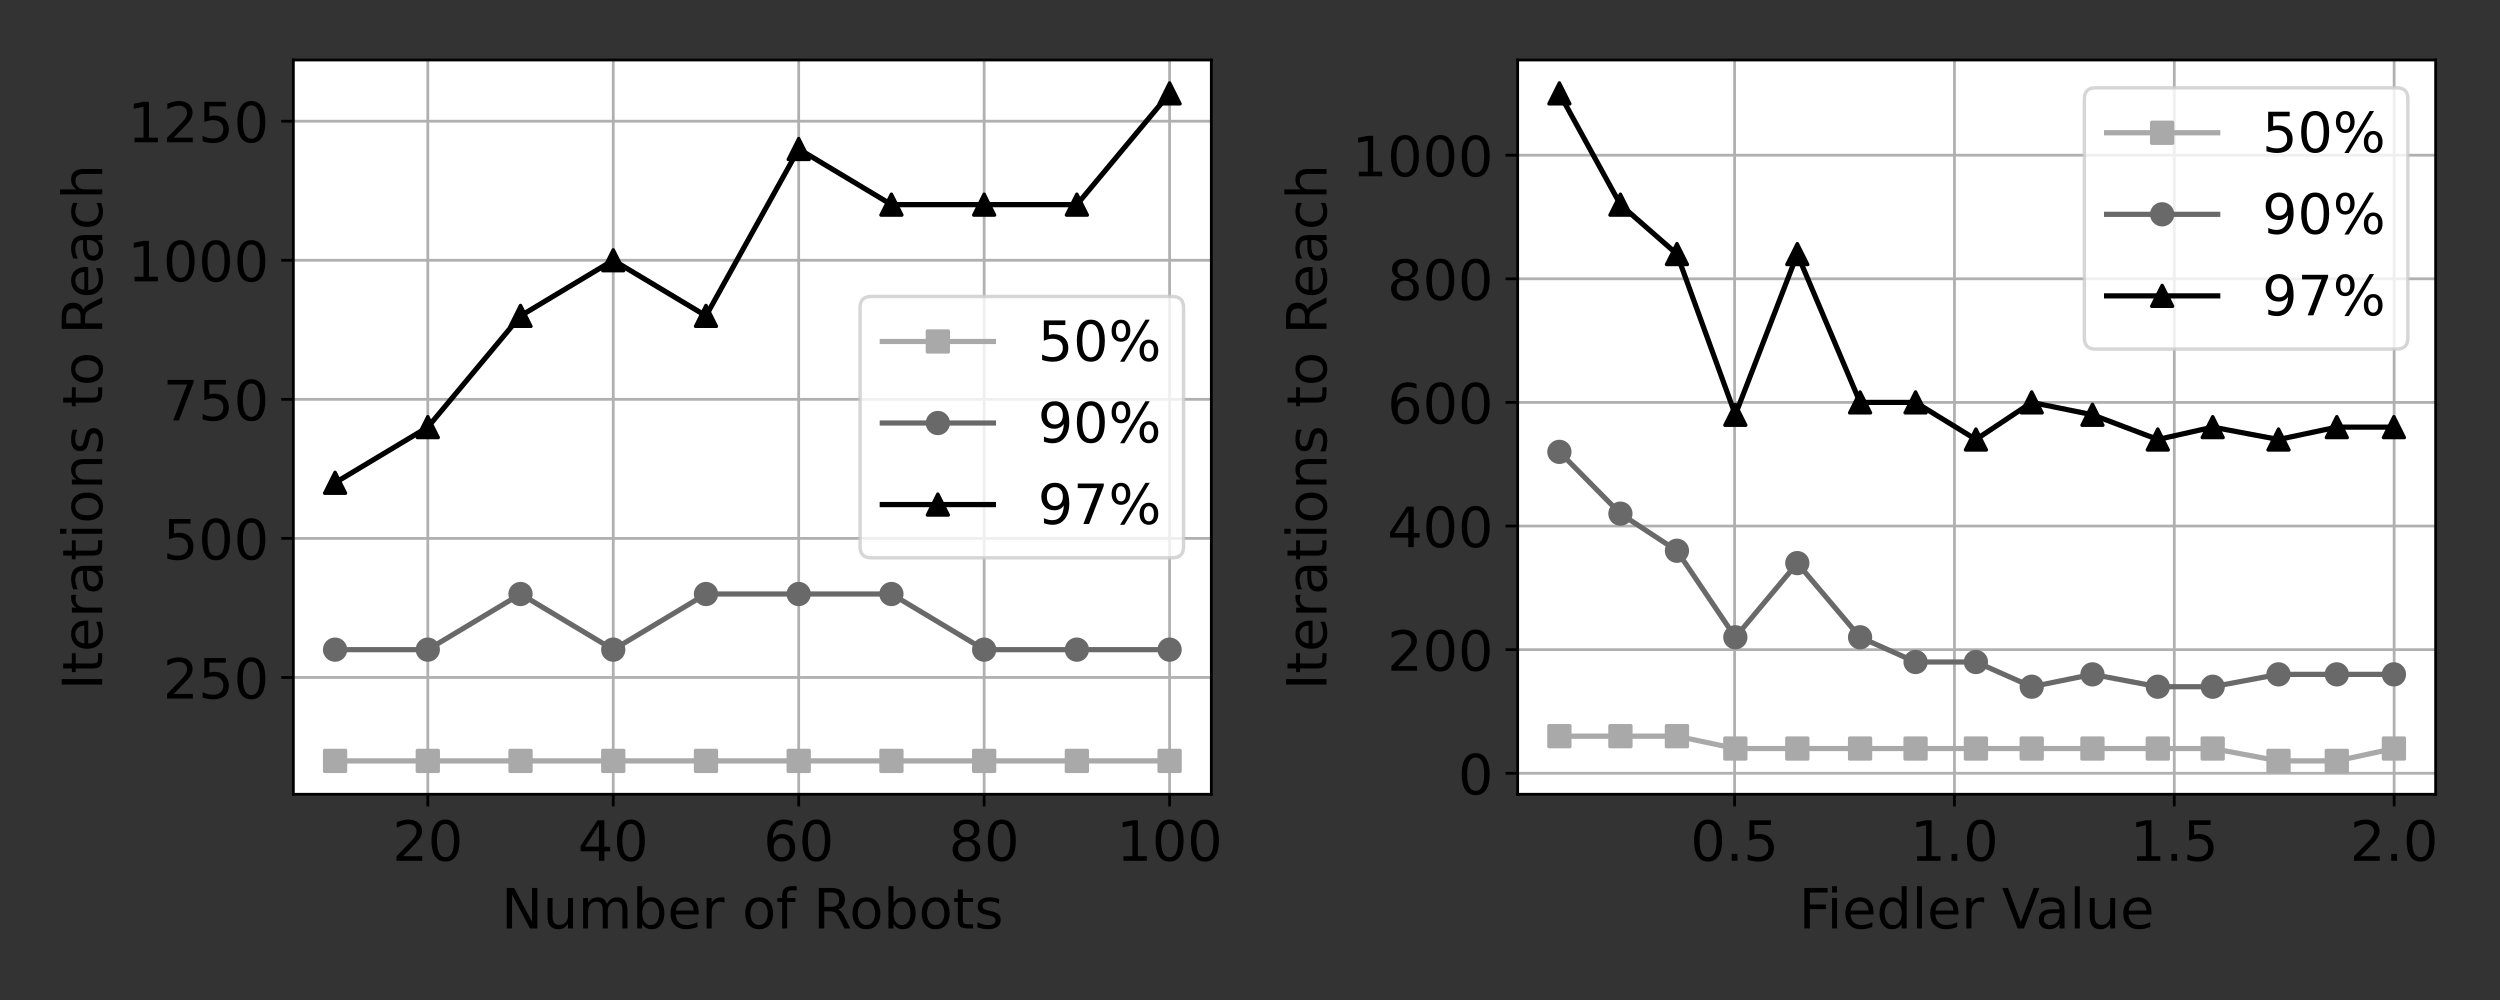 <?xml version="1.0" encoding="utf-8" standalone="no"?>
<!DOCTYPE svg PUBLIC "-//W3C//DTD SVG 1.1//EN"
  "http://www.w3.org/Graphics/SVG/1.1/DTD/svg11.dtd">
<!-- Created with matplotlib (https://matplotlib.org/) -->
<svg height="288pt" version="1.1" viewBox="0 0 720 288" width="720pt" xmlns="http://www.w3.org/2000/svg" xmlns:xlink="http://www.w3.org/1999/xlink">
 <rect x="0" y="0" width="720" height="288" fill="#333333" stroke="none"/>
 <defs>
  <style type="text/css">*{stroke-linecap:butt;stroke-linejoin:round;}</style>
 </defs>
 <g id="figure_1">
  <g id="patch_1">
   <path d="M 0 288 
L 720 288 
L 720 0 
L 0 0 
z
" style="fill:none;"/>
  </g>
  <g id="axes_1">
   <g id="patch_2">
    <path d="M 84.485 228.75 
L 348.861 228.75 
L 348.861 17.28 
L 84.485 17.28 
z
" style="fill:#ffffff;"/>
   </g>
   <g id="matplotlib.axis_1">
    <g id="xtick_1">
     <g id="line2d_1">
      <path clip-path="url(#pa52bbfa9a2)" d="M 123.207 228.75 
L 123.207 17.28 
" style="fill:none;stroke:#b0b0b0;stroke-linecap:square;stroke-width:0.8;"/>
     </g>
     <g id="line2d_2">
      <defs>
       <path d="M 0 0 
L 0 3.5 
" id="m55c5e6026e" style="stroke:#000000;stroke-width:0.8;"/>
      </defs>
      <g>
       <use style="stroke:#000000;stroke-width:0.8;" x="123.207" xlink:href="#m55c5e6026e" y="228.75"/>
      </g>
     </g>
     <g id="text_1">
      <!-- 20 -->
      <g transform="translate(113.027 247.907)scale(0.16 -0.16)">
       <defs>
        <path d="M 19.188 8.297 
L 53.609 8.297 
L 53.609 0 
L 7.328 0 
L 7.328 8.297 
Q 12.938 14.109 22.625 23.891 
Q 32.328 33.688 34.812 36.531 
Q 39.547 41.844 41.422 45.531 
Q 43.312 49.219 43.312 52.781 
Q 43.312 58.594 39.234 62.25 
Q 35.156 65.922 28.609 65.922 
Q 23.969 65.922 18.812 64.312 
Q 13.672 62.703 7.812 59.422 
L 7.812 69.391 
Q 13.766 71.781 18.938 73 
Q 24.125 74.219 28.422 74.219 
Q 39.75 74.219 46.484 68.547 
Q 53.219 62.891 53.219 53.422 
Q 53.219 48.922 51.531 44.891 
Q 49.859 40.875 45.406 35.406 
Q 44.188 33.984 37.641 27.219 
Q 31.109 20.453 19.188 8.297 
z
" id="DejaVuSans-50"/>
        <path d="M 31.781 66.406 
Q 24.172 66.406 20.328 58.906 
Q 16.5 51.422 16.5 36.375 
Q 16.5 21.391 20.328 13.891 
Q 24.172 6.391 31.781 6.391 
Q 39.453 6.391 43.281 13.891 
Q 47.125 21.391 47.125 36.375 
Q 47.125 51.422 43.281 58.906 
Q 39.453 66.406 31.781 66.406 
z
M 31.781 74.219 
Q 44.047 74.219 50.516 64.516 
Q 56.984 54.828 56.984 36.375 
Q 56.984 17.969 50.516 8.266 
Q 44.047 -1.422 31.781 -1.422 
Q 19.531 -1.422 13.062 8.266 
Q 6.594 17.969 6.594 36.375 
Q 6.594 54.828 13.062 64.516 
Q 19.531 74.219 31.781 74.219 
z
" id="DejaVuSans-48"/>
       </defs>
       <use xlink:href="#DejaVuSans-50"/>
       <use x="63.623" xlink:href="#DejaVuSans-48"/>
      </g>
     </g>
    </g>
    <g id="xtick_2">
     <g id="line2d_3">
      <path clip-path="url(#pa52bbfa9a2)" d="M 176.616 228.75 
L 176.616 17.28 
" style="fill:none;stroke:#b0b0b0;stroke-linecap:square;stroke-width:0.8;"/>
     </g>
     <g id="line2d_4">
      <g>
       <use style="stroke:#000000;stroke-width:0.8;" x="176.616" xlink:href="#m55c5e6026e" y="228.75"/>
      </g>
     </g>
     <g id="text_2">
      <!-- 40 -->
      <g transform="translate(166.436 247.907)scale(0.16 -0.16)">
       <defs>
        <path d="M 37.797 64.312 
L 12.891 25.391 
L 37.797 25.391 
z
M 35.203 72.906 
L 47.609 72.906 
L 47.609 25.391 
L 58.016 25.391 
L 58.016 17.188 
L 47.609 17.188 
L 47.609 0 
L 37.797 0 
L 37.797 17.188 
L 4.891 17.188 
L 4.891 26.703 
z
" id="DejaVuSans-52"/>
       </defs>
       <use xlink:href="#DejaVuSans-52"/>
       <use x="63.623" xlink:href="#DejaVuSans-48"/>
      </g>
     </g>
    </g>
    <g id="xtick_3">
     <g id="line2d_5">
      <path clip-path="url(#pa52bbfa9a2)" d="M 230.025 228.75 
L 230.025 17.28 
" style="fill:none;stroke:#b0b0b0;stroke-linecap:square;stroke-width:0.8;"/>
     </g>
     <g id="line2d_6">
      <g>
       <use style="stroke:#000000;stroke-width:0.8;" x="230.025" xlink:href="#m55c5e6026e" y="228.75"/>
      </g>
     </g>
     <g id="text_3">
      <!-- 60 -->
      <g transform="translate(219.845 247.907)scale(0.16 -0.16)">
       <defs>
        <path d="M 33.016 40.375 
Q 26.375 40.375 22.484 35.828 
Q 18.609 31.297 18.609 23.391 
Q 18.609 15.531 22.484 10.953 
Q 26.375 6.391 33.016 6.391 
Q 39.656 6.391 43.531 10.953 
Q 47.406 15.531 47.406 23.391 
Q 47.406 31.297 43.531 35.828 
Q 39.656 40.375 33.016 40.375 
z
M 52.594 71.297 
L 52.594 62.312 
Q 48.875 64.062 45.094 64.984 
Q 41.312 65.922 37.594 65.922 
Q 27.828 65.922 22.672 59.328 
Q 17.531 52.734 16.797 39.406 
Q 19.672 43.656 24.016 45.922 
Q 28.375 48.188 33.594 48.188 
Q 44.578 48.188 50.953 41.516 
Q 57.328 34.859 57.328 23.391 
Q 57.328 12.156 50.688 5.359 
Q 44.047 -1.422 33.016 -1.422 
Q 20.359 -1.422 13.672 8.266 
Q 6.984 17.969 6.984 36.375 
Q 6.984 53.656 15.188 63.938 
Q 23.391 74.219 37.203 74.219 
Q 40.922 74.219 44.703 73.484 
Q 48.484 72.75 52.594 71.297 
z
" id="DejaVuSans-54"/>
       </defs>
       <use xlink:href="#DejaVuSans-54"/>
       <use x="63.623" xlink:href="#DejaVuSans-48"/>
      </g>
     </g>
    </g>
    <g id="xtick_4">
     <g id="line2d_7">
      <path clip-path="url(#pa52bbfa9a2)" d="M 283.435 228.75 
L 283.435 17.28 
" style="fill:none;stroke:#b0b0b0;stroke-linecap:square;stroke-width:0.8;"/>
     </g>
     <g id="line2d_8">
      <g>
       <use style="stroke:#000000;stroke-width:0.8;" x="283.435" xlink:href="#m55c5e6026e" y="228.75"/>
      </g>
     </g>
     <g id="text_4">
      <!-- 80 -->
      <g transform="translate(273.255 247.907)scale(0.16 -0.16)">
       <defs>
        <path d="M 31.781 34.625 
Q 24.75 34.625 20.719 30.859 
Q 16.703 27.094 16.703 20.516 
Q 16.703 13.922 20.719 10.156 
Q 24.75 6.391 31.781 6.391 
Q 38.812 6.391 42.859 10.172 
Q 46.922 13.969 46.922 20.516 
Q 46.922 27.094 42.891 30.859 
Q 38.875 34.625 31.781 34.625 
z
M 21.922 38.812 
Q 15.578 40.375 12.031 44.719 
Q 8.5 49.078 8.5 55.328 
Q 8.5 64.062 14.719 69.141 
Q 20.953 74.219 31.781 74.219 
Q 42.672 74.219 48.875 69.141 
Q 55.078 64.062 55.078 55.328 
Q 55.078 49.078 51.531 44.719 
Q 48 40.375 41.703 38.812 
Q 48.828 37.156 52.797 32.312 
Q 56.781 27.484 56.781 20.516 
Q 56.781 9.906 50.312 4.234 
Q 43.844 -1.422 31.781 -1.422 
Q 19.734 -1.422 13.25 4.234 
Q 6.781 9.906 6.781 20.516 
Q 6.781 27.484 10.781 32.312 
Q 14.797 37.156 21.922 38.812 
z
M 18.312 54.391 
Q 18.312 48.734 21.844 45.562 
Q 25.391 42.391 31.781 42.391 
Q 38.141 42.391 41.719 45.562 
Q 45.312 48.734 45.312 54.391 
Q 45.312 60.062 41.719 63.234 
Q 38.141 66.406 31.781 66.406 
Q 25.391 66.406 21.844 63.234 
Q 18.312 60.062 18.312 54.391 
z
" id="DejaVuSans-56"/>
       </defs>
       <use xlink:href="#DejaVuSans-56"/>
       <use x="63.623" xlink:href="#DejaVuSans-48"/>
      </g>
     </g>
    </g>
    <g id="xtick_5">
     <g id="line2d_9">
      <path clip-path="url(#pa52bbfa9a2)" d="M 336.844 228.75 
L 336.844 17.28 
" style="fill:none;stroke:#b0b0b0;stroke-linecap:square;stroke-width:0.8;"/>
     </g>
     <g id="line2d_10">
      <g>
       <use style="stroke:#000000;stroke-width:0.8;" x="336.844" xlink:href="#m55c5e6026e" y="228.75"/>
      </g>
     </g>
     <g id="text_5">
      <!-- 100 -->
      <g transform="translate(321.574 247.907)scale(0.16 -0.16)">
       <defs>
        <path d="M 12.406 8.297 
L 28.516 8.297 
L 28.516 63.922 
L 10.984 60.406 
L 10.984 69.391 
L 28.422 72.906 
L 38.281 72.906 
L 38.281 8.297 
L 54.391 8.297 
L 54.391 0 
L 12.406 0 
z
" id="DejaVuSans-49"/>
       </defs>
       <use xlink:href="#DejaVuSans-49"/>
       <use x="63.623" xlink:href="#DejaVuSans-48"/>
       <use x="127.246" xlink:href="#DejaVuSans-48"/>
      </g>
     </g>
    </g>
    <g id="text_6">
     <!-- Number of Robots -->
     <g transform="translate(144.368 267.392)scale(0.16 -0.16)">
      <defs>
       <path d="M 9.812 72.906 
L 23.094 72.906 
L 55.422 11.922 
L 55.422 72.906 
L 64.984 72.906 
L 64.984 0 
L 51.703 0 
L 19.391 60.984 
L 19.391 0 
L 9.812 0 
z
" id="DejaVuSans-78"/>
       <path d="M 8.5 21.578 
L 8.5 54.688 
L 17.484 54.688 
L 17.484 21.922 
Q 17.484 14.156 20.5 10.266 
Q 23.531 6.391 29.594 6.391 
Q 36.859 6.391 41.078 11.031 
Q 45.312 15.672 45.312 23.688 
L 45.312 54.688 
L 54.297 54.688 
L 54.297 0 
L 45.312 0 
L 45.312 8.406 
Q 42.047 3.422 37.719 1 
Q 33.406 -1.422 27.688 -1.422 
Q 18.266 -1.422 13.375 4.438 
Q 8.5 10.297 8.5 21.578 
z
M 31.109 56 
z
" id="DejaVuSans-117"/>
       <path d="M 52 44.188 
Q 55.375 50.25 60.062 53.125 
Q 64.75 56 71.094 56 
Q 79.641 56 84.281 50.016 
Q 88.922 44.047 88.922 33.016 
L 88.922 0 
L 79.891 0 
L 79.891 32.719 
Q 79.891 40.578 77.094 44.375 
Q 74.312 48.188 68.609 48.188 
Q 61.625 48.188 57.562 43.547 
Q 53.516 38.922 53.516 30.906 
L 53.516 0 
L 44.484 0 
L 44.484 32.719 
Q 44.484 40.625 41.703 44.406 
Q 38.922 48.188 33.109 48.188 
Q 26.219 48.188 22.156 43.531 
Q 18.109 38.875 18.109 30.906 
L 18.109 0 
L 9.078 0 
L 9.078 54.688 
L 18.109 54.688 
L 18.109 46.188 
Q 21.188 51.219 25.484 53.609 
Q 29.781 56 35.688 56 
Q 41.656 56 45.828 52.969 
Q 50 49.953 52 44.188 
z
" id="DejaVuSans-109"/>
       <path d="M 48.688 27.297 
Q 48.688 37.203 44.609 42.844 
Q 40.531 48.484 33.406 48.484 
Q 26.266 48.484 22.188 42.844 
Q 18.109 37.203 18.109 27.297 
Q 18.109 17.391 22.188 11.75 
Q 26.266 6.109 33.406 6.109 
Q 40.531 6.109 44.609 11.75 
Q 48.688 17.391 48.688 27.297 
z
M 18.109 46.391 
Q 20.953 51.266 25.266 53.625 
Q 29.594 56 35.594 56 
Q 45.562 56 51.781 48.094 
Q 58.016 40.188 58.016 27.297 
Q 58.016 14.406 51.781 6.484 
Q 45.562 -1.422 35.594 -1.422 
Q 29.594 -1.422 25.266 0.953 
Q 20.953 3.328 18.109 8.203 
L 18.109 0 
L 9.078 0 
L 9.078 75.984 
L 18.109 75.984 
z
" id="DejaVuSans-98"/>
       <path d="M 56.203 29.594 
L 56.203 25.203 
L 14.891 25.203 
Q 15.484 15.922 20.484 11.062 
Q 25.484 6.203 34.422 6.203 
Q 39.594 6.203 44.453 7.469 
Q 49.312 8.734 54.109 11.281 
L 54.109 2.781 
Q 49.266 0.734 44.188 -0.344 
Q 39.109 -1.422 33.891 -1.422 
Q 20.797 -1.422 13.156 6.188 
Q 5.516 13.812 5.516 26.812 
Q 5.516 40.234 12.766 48.109 
Q 20.016 56 32.328 56 
Q 43.359 56 49.781 48.891 
Q 56.203 41.797 56.203 29.594 
z
M 47.219 32.234 
Q 47.125 39.594 43.094 43.984 
Q 39.062 48.391 32.422 48.391 
Q 24.906 48.391 20.391 44.141 
Q 15.875 39.891 15.188 32.172 
z
" id="DejaVuSans-101"/>
       <path d="M 41.109 46.297 
Q 39.594 47.172 37.812 47.578 
Q 36.031 48 33.891 48 
Q 26.266 48 22.188 43.047 
Q 18.109 38.094 18.109 28.812 
L 18.109 0 
L 9.078 0 
L 9.078 54.688 
L 18.109 54.688 
L 18.109 46.188 
Q 20.953 51.172 25.484 53.578 
Q 30.031 56 36.531 56 
Q 37.453 56 38.578 55.875 
Q 39.703 55.766 41.062 55.516 
z
" id="DejaVuSans-114"/>
       <path id="DejaVuSans-32"/>
       <path d="M 30.609 48.391 
Q 23.391 48.391 19.188 42.75 
Q 14.984 37.109 14.984 27.297 
Q 14.984 17.484 19.156 11.844 
Q 23.344 6.203 30.609 6.203 
Q 37.797 6.203 41.984 11.859 
Q 46.188 17.531 46.188 27.297 
Q 46.188 37.016 41.984 42.703 
Q 37.797 48.391 30.609 48.391 
z
M 30.609 56 
Q 42.328 56 49.016 48.375 
Q 55.719 40.766 55.719 27.297 
Q 55.719 13.875 49.016 6.219 
Q 42.328 -1.422 30.609 -1.422 
Q 18.844 -1.422 12.172 6.219 
Q 5.516 13.875 5.516 27.297 
Q 5.516 40.766 12.172 48.375 
Q 18.844 56 30.609 56 
z
" id="DejaVuSans-111"/>
       <path d="M 37.109 75.984 
L 37.109 68.5 
L 28.516 68.5 
Q 23.688 68.5 21.797 66.547 
Q 19.922 64.594 19.922 59.516 
L 19.922 54.688 
L 34.719 54.688 
L 34.719 47.703 
L 19.922 47.703 
L 19.922 0 
L 10.891 0 
L 10.891 47.703 
L 2.297 47.703 
L 2.297 54.688 
L 10.891 54.688 
L 10.891 58.5 
Q 10.891 67.625 15.141 71.797 
Q 19.391 75.984 28.609 75.984 
z
" id="DejaVuSans-102"/>
       <path d="M 44.391 34.188 
Q 47.562 33.109 50.562 29.594 
Q 53.562 26.078 56.594 19.922 
L 66.609 0 
L 56 0 
L 46.688 18.703 
Q 43.062 26.031 39.672 28.422 
Q 36.281 30.812 30.422 30.812 
L 19.672 30.812 
L 19.672 0 
L 9.812 0 
L 9.812 72.906 
L 32.078 72.906 
Q 44.578 72.906 50.734 67.672 
Q 56.891 62.453 56.891 51.906 
Q 56.891 45.016 53.688 40.469 
Q 50.484 35.938 44.391 34.188 
z
M 19.672 64.797 
L 19.672 38.922 
L 32.078 38.922 
Q 39.203 38.922 42.844 42.219 
Q 46.484 45.516 46.484 51.906 
Q 46.484 58.297 42.844 61.547 
Q 39.203 64.797 32.078 64.797 
z
" id="DejaVuSans-82"/>
       <path d="M 18.312 70.219 
L 18.312 54.688 
L 36.812 54.688 
L 36.812 47.703 
L 18.312 47.703 
L 18.312 18.016 
Q 18.312 11.328 20.141 9.422 
Q 21.969 7.516 27.594 7.516 
L 36.812 7.516 
L 36.812 0 
L 27.594 0 
Q 17.188 0 13.234 3.875 
Q 9.281 7.766 9.281 18.016 
L 9.281 47.703 
L 2.688 47.703 
L 2.688 54.688 
L 9.281 54.688 
L 9.281 70.219 
z
" id="DejaVuSans-116"/>
       <path d="M 44.281 53.078 
L 44.281 44.578 
Q 40.484 46.531 36.375 47.5 
Q 32.281 48.484 27.875 48.484 
Q 21.188 48.484 17.844 46.438 
Q 14.5 44.391 14.5 40.281 
Q 14.5 37.156 16.891 35.375 
Q 19.281 33.594 26.516 31.984 
L 29.594 31.297 
Q 39.156 29.25 43.188 25.516 
Q 47.219 21.781 47.219 15.094 
Q 47.219 7.469 41.188 3.016 
Q 35.156 -1.422 24.609 -1.422 
Q 20.219 -1.422 15.453 -0.562 
Q 10.688 0.297 5.422 2 
L 5.422 11.281 
Q 10.406 8.688 15.234 7.391 
Q 20.062 6.109 24.812 6.109 
Q 31.156 6.109 34.562 8.281 
Q 37.984 10.453 37.984 14.406 
Q 37.984 18.062 35.516 20.016 
Q 33.062 21.969 24.703 23.781 
L 21.578 24.516 
Q 13.234 26.266 9.516 29.906 
Q 5.812 33.547 5.812 39.891 
Q 5.812 47.609 11.281 51.797 
Q 16.75 56 26.812 56 
Q 31.781 56 36.172 55.266 
Q 40.578 54.547 44.281 53.078 
z
" id="DejaVuSans-115"/>
      </defs>
      <use xlink:href="#DejaVuSans-78"/>
      <use x="74.805" xlink:href="#DejaVuSans-117"/>
      <use x="138.184" xlink:href="#DejaVuSans-109"/>
      <use x="235.596" xlink:href="#DejaVuSans-98"/>
      <use x="299.072" xlink:href="#DejaVuSans-101"/>
      <use x="360.596" xlink:href="#DejaVuSans-114"/>
      <use x="401.709" xlink:href="#DejaVuSans-32"/>
      <use x="433.496" xlink:href="#DejaVuSans-111"/>
      <use x="494.678" xlink:href="#DejaVuSans-102"/>
      <use x="529.883" xlink:href="#DejaVuSans-32"/>
      <use x="561.67" xlink:href="#DejaVuSans-82"/>
      <use x="626.652" xlink:href="#DejaVuSans-111"/>
      <use x="687.834" xlink:href="#DejaVuSans-98"/>
      <use x="751.311" xlink:href="#DejaVuSans-111"/>
      <use x="812.492" xlink:href="#DejaVuSans-116"/>
      <use x="851.701" xlink:href="#DejaVuSans-115"/>
     </g>
    </g>
   </g>
   <g id="matplotlib.axis_2">
    <g id="ytick_1">
     <g id="line2d_11">
      <path clip-path="url(#pa52bbfa9a2)" d="M 84.485 195.107 
L 348.861 195.107 
" style="fill:none;stroke:#b0b0b0;stroke-linecap:square;stroke-width:0.8;"/>
     </g>
     <g id="line2d_12">
      <defs>
       <path d="M 0 0 
L -3.5 0 
" id="m854c81adf0" style="stroke:#000000;stroke-width:0.8;"/>
      </defs>
      <g>
       <use style="stroke:#000000;stroke-width:0.8;" x="84.485" xlink:href="#m854c81adf0" y="195.107"/>
      </g>
     </g>
     <g id="text_7">
      <!-- 250 -->
      <g transform="translate(46.945 201.186)scale(0.16 -0.16)">
       <defs>
        <path d="M 10.797 72.906 
L 49.516 72.906 
L 49.516 64.594 
L 19.828 64.594 
L 19.828 46.734 
Q 21.969 47.469 24.109 47.828 
Q 26.266 48.188 28.422 48.188 
Q 40.625 48.188 47.75 41.5 
Q 54.891 34.812 54.891 23.391 
Q 54.891 11.625 47.562 5.094 
Q 40.234 -1.422 26.906 -1.422 
Q 22.312 -1.422 17.547 -0.641 
Q 12.797 0.141 7.719 1.703 
L 7.719 11.625 
Q 12.109 9.234 16.797 8.062 
Q 21.484 6.891 26.703 6.891 
Q 35.156 6.891 40.078 11.328 
Q 45.016 15.766 45.016 23.391 
Q 45.016 31 40.078 35.438 
Q 35.156 39.891 26.703 39.891 
Q 22.75 39.891 18.812 39.016 
Q 14.891 38.141 10.797 36.281 
z
" id="DejaVuSans-53"/>
       </defs>
       <use xlink:href="#DejaVuSans-50"/>
       <use x="63.623" xlink:href="#DejaVuSans-53"/>
       <use x="127.246" xlink:href="#DejaVuSans-48"/>
      </g>
     </g>
    </g>
    <g id="ytick_2">
     <g id="line2d_13">
      <path clip-path="url(#pa52bbfa9a2)" d="M 84.485 155.056 
L 348.861 155.056 
" style="fill:none;stroke:#b0b0b0;stroke-linecap:square;stroke-width:0.8;"/>
     </g>
     <g id="line2d_14">
      <g>
       <use style="stroke:#000000;stroke-width:0.8;" x="84.485" xlink:href="#m854c81adf0" y="155.056"/>
      </g>
     </g>
     <g id="text_8">
      <!-- 500 -->
      <g transform="translate(46.945 161.135)scale(0.16 -0.16)">
       <use xlink:href="#DejaVuSans-53"/>
       <use x="63.623" xlink:href="#DejaVuSans-48"/>
       <use x="127.246" xlink:href="#DejaVuSans-48"/>
      </g>
     </g>
    </g>
    <g id="ytick_3">
     <g id="line2d_15">
      <path clip-path="url(#pa52bbfa9a2)" d="M 84.485 115.005 
L 348.861 115.005 
" style="fill:none;stroke:#b0b0b0;stroke-linecap:square;stroke-width:0.8;"/>
     </g>
     <g id="line2d_16">
      <g>
       <use style="stroke:#000000;stroke-width:0.8;" x="84.485" xlink:href="#m854c81adf0" y="115.005"/>
      </g>
     </g>
     <g id="text_9">
      <!-- 750 -->
      <g transform="translate(46.945 121.084)scale(0.16 -0.16)">
       <defs>
        <path d="M 8.203 72.906 
L 55.078 72.906 
L 55.078 68.703 
L 28.609 0 
L 18.312 0 
L 43.219 64.594 
L 8.203 64.594 
z
" id="DejaVuSans-55"/>
       </defs>
       <use xlink:href="#DejaVuSans-55"/>
       <use x="63.623" xlink:href="#DejaVuSans-53"/>
       <use x="127.246" xlink:href="#DejaVuSans-48"/>
      </g>
     </g>
    </g>
    <g id="ytick_4">
     <g id="line2d_17">
      <path clip-path="url(#pa52bbfa9a2)" d="M 84.485 74.954 
L 348.861 74.954 
" style="fill:none;stroke:#b0b0b0;stroke-linecap:square;stroke-width:0.8;"/>
     </g>
     <g id="line2d_18">
      <g>
       <use style="stroke:#000000;stroke-width:0.8;" x="84.485" xlink:href="#m854c81adf0" y="74.954"/>
      </g>
     </g>
     <g id="text_10">
      <!-- 1000 -->
      <g transform="translate(36.765 81.032)scale(0.16 -0.16)">
       <use xlink:href="#DejaVuSans-49"/>
       <use x="63.623" xlink:href="#DejaVuSans-48"/>
       <use x="127.246" xlink:href="#DejaVuSans-48"/>
       <use x="190.869" xlink:href="#DejaVuSans-48"/>
      </g>
     </g>
    </g>
    <g id="ytick_5">
     <g id="line2d_19">
      <path clip-path="url(#pa52bbfa9a2)" d="M 84.485 34.903 
L 348.861 34.903 
" style="fill:none;stroke:#b0b0b0;stroke-linecap:square;stroke-width:0.8;"/>
     </g>
     <g id="line2d_20">
      <g>
       <use style="stroke:#000000;stroke-width:0.8;" x="84.485" xlink:href="#m854c81adf0" y="34.903"/>
      </g>
     </g>
     <g id="text_11">
      <!-- 1250 -->
      <g transform="translate(36.765 40.981)scale(0.16 -0.16)">
       <use xlink:href="#DejaVuSans-49"/>
       <use x="63.623" xlink:href="#DejaVuSans-50"/>
       <use x="127.246" xlink:href="#DejaVuSans-53"/>
       <use x="190.869" xlink:href="#DejaVuSans-48"/>
      </g>
     </g>
    </g>
    <g id="text_12">
     <!-- Iterations to Reach -->
     <g transform="translate(29.438 198.725)rotate(-90)scale(0.16 -0.16)">
      <defs>
       <path d="M 9.812 72.906 
L 19.672 72.906 
L 19.672 0 
L 9.812 0 
z
" id="DejaVuSans-73"/>
       <path d="M 34.281 27.484 
Q 23.391 27.484 19.188 25 
Q 14.984 22.516 14.984 16.5 
Q 14.984 11.719 18.141 8.906 
Q 21.297 6.109 26.703 6.109 
Q 34.188 6.109 38.703 11.406 
Q 43.219 16.703 43.219 25.484 
L 43.219 27.484 
z
M 52.203 31.203 
L 52.203 0 
L 43.219 0 
L 43.219 8.297 
Q 40.141 3.328 35.547 0.953 
Q 30.953 -1.422 24.312 -1.422 
Q 15.922 -1.422 10.953 3.297 
Q 6 8.016 6 15.922 
Q 6 25.141 12.172 29.828 
Q 18.359 34.516 30.609 34.516 
L 43.219 34.516 
L 43.219 35.406 
Q 43.219 41.609 39.141 45 
Q 35.062 48.391 27.688 48.391 
Q 23 48.391 18.547 47.266 
Q 14.109 46.141 10.016 43.891 
L 10.016 52.203 
Q 14.938 54.109 19.578 55.047 
Q 24.219 56 28.609 56 
Q 40.484 56 46.344 49.844 
Q 52.203 43.703 52.203 31.203 
z
" id="DejaVuSans-97"/>
       <path d="M 9.422 54.688 
L 18.406 54.688 
L 18.406 0 
L 9.422 0 
z
M 9.422 75.984 
L 18.406 75.984 
L 18.406 64.594 
L 9.422 64.594 
z
" id="DejaVuSans-105"/>
       <path d="M 54.891 33.016 
L 54.891 0 
L 45.906 0 
L 45.906 32.719 
Q 45.906 40.484 42.875 44.328 
Q 39.844 48.188 33.797 48.188 
Q 26.516 48.188 22.312 43.547 
Q 18.109 38.922 18.109 30.906 
L 18.109 0 
L 9.078 0 
L 9.078 54.688 
L 18.109 54.688 
L 18.109 46.188 
Q 21.344 51.125 25.703 53.562 
Q 30.078 56 35.797 56 
Q 45.219 56 50.047 50.172 
Q 54.891 44.344 54.891 33.016 
z
" id="DejaVuSans-110"/>
       <path d="M 48.781 52.594 
L 48.781 44.188 
Q 44.969 46.297 41.141 47.344 
Q 37.312 48.391 33.406 48.391 
Q 24.656 48.391 19.812 42.844 
Q 14.984 37.312 14.984 27.297 
Q 14.984 17.281 19.812 11.734 
Q 24.656 6.203 33.406 6.203 
Q 37.312 6.203 41.141 7.25 
Q 44.969 8.297 48.781 10.406 
L 48.781 2.094 
Q 45.016 0.344 40.984 -0.531 
Q 36.969 -1.422 32.422 -1.422 
Q 20.062 -1.422 12.781 6.344 
Q 5.516 14.109 5.516 27.297 
Q 5.516 40.672 12.859 48.328 
Q 20.219 56 33.016 56 
Q 37.156 56 41.109 55.141 
Q 45.062 54.297 48.781 52.594 
z
" id="DejaVuSans-99"/>
       <path d="M 54.891 33.016 
L 54.891 0 
L 45.906 0 
L 45.906 32.719 
Q 45.906 40.484 42.875 44.328 
Q 39.844 48.188 33.797 48.188 
Q 26.516 48.188 22.312 43.547 
Q 18.109 38.922 18.109 30.906 
L 18.109 0 
L 9.078 0 
L 9.078 75.984 
L 18.109 75.984 
L 18.109 46.188 
Q 21.344 51.125 25.703 53.562 
Q 30.078 56 35.797 56 
Q 45.219 56 50.047 50.172 
Q 54.891 44.344 54.891 33.016 
z
" id="DejaVuSans-104"/>
      </defs>
      <use xlink:href="#DejaVuSans-73"/>
      <use x="29.492" xlink:href="#DejaVuSans-116"/>
      <use x="68.701" xlink:href="#DejaVuSans-101"/>
      <use x="130.225" xlink:href="#DejaVuSans-114"/>
      <use x="171.338" xlink:href="#DejaVuSans-97"/>
      <use x="232.617" xlink:href="#DejaVuSans-116"/>
      <use x="271.826" xlink:href="#DejaVuSans-105"/>
      <use x="299.609" xlink:href="#DejaVuSans-111"/>
      <use x="360.791" xlink:href="#DejaVuSans-110"/>
      <use x="424.17" xlink:href="#DejaVuSans-115"/>
      <use x="476.27" xlink:href="#DejaVuSans-32"/>
      <use x="508.057" xlink:href="#DejaVuSans-116"/>
      <use x="547.266" xlink:href="#DejaVuSans-111"/>
      <use x="608.447" xlink:href="#DejaVuSans-32"/>
      <use x="640.234" xlink:href="#DejaVuSans-82"/>
      <use x="705.217" xlink:href="#DejaVuSans-101"/>
      <use x="766.74" xlink:href="#DejaVuSans-97"/>
      <use x="828.02" xlink:href="#DejaVuSans-99"/>
      <use x="883" xlink:href="#DejaVuSans-104"/>
     </g>
    </g>
   </g>
   <g id="line2d_21">
    <path clip-path="url(#pa52bbfa9a2)" d="M 96.502 219.138 
L 123.207 219.138 
L 149.911 219.138 
L 176.616 219.138 
L 203.321 219.138 
L 230.025 219.138 
L 256.73 219.138 
L 283.435 219.138 
L 310.139 219.138 
L 336.844 219.138 
" style="fill:none;stroke:#a9a9a9;stroke-linecap:square;stroke-width:1.5;"/>
    <defs>
     <path d="M -3 3 
L 3 3 
L 3 -3 
L -3 -3 
z
" id="mc935689f3f" style="stroke:#a9a9a9;stroke-linejoin:miter;"/>
    </defs>
    <g clip-path="url(#pa52bbfa9a2)">
     <use style="fill:#a9a9a9;stroke:#a9a9a9;stroke-linejoin:miter;" x="96.502" xlink:href="#mc935689f3f" y="219.138"/>
     <use style="fill:#a9a9a9;stroke:#a9a9a9;stroke-linejoin:miter;" x="123.207" xlink:href="#mc935689f3f" y="219.138"/>
     <use style="fill:#a9a9a9;stroke:#a9a9a9;stroke-linejoin:miter;" x="149.911" xlink:href="#mc935689f3f" y="219.138"/>
     <use style="fill:#a9a9a9;stroke:#a9a9a9;stroke-linejoin:miter;" x="176.616" xlink:href="#mc935689f3f" y="219.138"/>
     <use style="fill:#a9a9a9;stroke:#a9a9a9;stroke-linejoin:miter;" x="203.321" xlink:href="#mc935689f3f" y="219.138"/>
     <use style="fill:#a9a9a9;stroke:#a9a9a9;stroke-linejoin:miter;" x="230.025" xlink:href="#mc935689f3f" y="219.138"/>
     <use style="fill:#a9a9a9;stroke:#a9a9a9;stroke-linejoin:miter;" x="256.73" xlink:href="#mc935689f3f" y="219.138"/>
     <use style="fill:#a9a9a9;stroke:#a9a9a9;stroke-linejoin:miter;" x="283.435" xlink:href="#mc935689f3f" y="219.138"/>
     <use style="fill:#a9a9a9;stroke:#a9a9a9;stroke-linejoin:miter;" x="310.139" xlink:href="#mc935689f3f" y="219.138"/>
     <use style="fill:#a9a9a9;stroke:#a9a9a9;stroke-linejoin:miter;" x="336.844" xlink:href="#mc935689f3f" y="219.138"/>
    </g>
   </g>
   <g id="line2d_22">
    <path clip-path="url(#pa52bbfa9a2)" d="M 96.502 187.097 
L 123.207 187.097 
L 149.911 171.076 
L 176.616 187.097 
L 203.321 171.076 
L 230.025 171.076 
L 256.73 171.076 
L 283.435 187.097 
L 310.139 187.097 
L 336.844 187.097 
" style="fill:none;stroke:#696969;stroke-linecap:square;stroke-width:1.5;"/>
    <defs>
     <path d="M 0 3 
C 0.796 3 1.559 2.684 2.121 2.121 
C 2.684 1.559 3 0.796 3 0 
C 3 -0.796 2.684 -1.559 2.121 -2.121 
C 1.559 -2.684 0.796 -3 0 -3 
C -0.796 -3 -1.559 -2.684 -2.121 -2.121 
C -2.684 -1.559 -3 -0.796 -3 0 
C -3 0.796 -2.684 1.559 -2.121 2.121 
C -1.559 2.684 -0.796 3 0 3 
z
" id="m1cbb593af6" style="stroke:#696969;"/>
    </defs>
    <g clip-path="url(#pa52bbfa9a2)">
     <use style="fill:#696969;stroke:#696969;" x="96.502" xlink:href="#m1cbb593af6" y="187.097"/>
     <use style="fill:#696969;stroke:#696969;" x="123.207" xlink:href="#m1cbb593af6" y="187.097"/>
     <use style="fill:#696969;stroke:#696969;" x="149.911" xlink:href="#m1cbb593af6" y="171.076"/>
     <use style="fill:#696969;stroke:#696969;" x="176.616" xlink:href="#m1cbb593af6" y="187.097"/>
     <use style="fill:#696969;stroke:#696969;" x="203.321" xlink:href="#m1cbb593af6" y="171.076"/>
     <use style="fill:#696969;stroke:#696969;" x="230.025" xlink:href="#m1cbb593af6" y="171.076"/>
     <use style="fill:#696969;stroke:#696969;" x="256.73" xlink:href="#m1cbb593af6" y="171.076"/>
     <use style="fill:#696969;stroke:#696969;" x="283.435" xlink:href="#m1cbb593af6" y="187.097"/>
     <use style="fill:#696969;stroke:#696969;" x="310.139" xlink:href="#m1cbb593af6" y="187.097"/>
     <use style="fill:#696969;stroke:#696969;" x="336.844" xlink:href="#m1cbb593af6" y="187.097"/>
    </g>
   </g>
   <g id="line2d_23">
    <path clip-path="url(#pa52bbfa9a2)" d="M 96.502 139.035 
L 123.207 123.015 
L 149.911 90.974 
L 176.616 74.954 
L 203.321 90.974 
L 230.025 42.913 
L 256.73 58.933 
L 283.435 58.933 
L 310.139 58.933 
L 336.844 26.892 
" style="fill:none;stroke:#000000;stroke-linecap:square;stroke-width:1.5;"/>
    <defs>
     <path d="M 0 -3 
L -3 3 
L 3 3 
z
" id="m8c17a20d98" style="stroke:#000000;stroke-linejoin:miter;"/>
    </defs>
    <g clip-path="url(#pa52bbfa9a2)">
     <use style="stroke:#000000;stroke-linejoin:miter;" x="96.502" xlink:href="#m8c17a20d98" y="139.035"/>
     <use style="stroke:#000000;stroke-linejoin:miter;" x="123.207" xlink:href="#m8c17a20d98" y="123.015"/>
     <use style="stroke:#000000;stroke-linejoin:miter;" x="149.911" xlink:href="#m8c17a20d98" y="90.974"/>
     <use style="stroke:#000000;stroke-linejoin:miter;" x="176.616" xlink:href="#m8c17a20d98" y="74.954"/>
     <use style="stroke:#000000;stroke-linejoin:miter;" x="203.321" xlink:href="#m8c17a20d98" y="90.974"/>
     <use style="stroke:#000000;stroke-linejoin:miter;" x="230.025" xlink:href="#m8c17a20d98" y="42.913"/>
     <use style="stroke:#000000;stroke-linejoin:miter;" x="256.73" xlink:href="#m8c17a20d98" y="58.933"/>
     <use style="stroke:#000000;stroke-linejoin:miter;" x="283.435" xlink:href="#m8c17a20d98" y="58.933"/>
     <use style="stroke:#000000;stroke-linejoin:miter;" x="310.139" xlink:href="#m8c17a20d98" y="58.933"/>
     <use style="stroke:#000000;stroke-linejoin:miter;" x="336.844" xlink:href="#m8c17a20d98" y="26.892"/>
    </g>
   </g>
   <g id="patch_3">
    <path d="M 84.485 228.75 
L 84.485 17.28 
" style="fill:none;stroke:#000000;stroke-linecap:square;stroke-linejoin:miter;stroke-width:0.8;"/>
   </g>
   <g id="patch_4">
    <path d="M 348.861 228.75 
L 348.861 17.28 
" style="fill:none;stroke:#000000;stroke-linecap:square;stroke-linejoin:miter;stroke-width:0.8;"/>
   </g>
   <g id="patch_5">
    <path d="M 84.485 228.75 
L 348.861 228.75 
" style="fill:none;stroke:#000000;stroke-linecap:square;stroke-linejoin:miter;stroke-width:0.8;"/>
   </g>
   <g id="patch_6">
    <path d="M 84.485 17.28 
L 348.861 17.28 
" style="fill:none;stroke:#000000;stroke-linecap:square;stroke-linejoin:miter;stroke-width:0.8;"/>
   </g>
   <g id="legend_1">
    <g id="patch_7">
     <path d="M 250.899 160.643 
L 337.661 160.643 
Q 340.861 160.643 340.861 157.442 
L 340.861 88.588 
Q 340.861 85.388 337.661 85.388 
L 250.899 85.388 
Q 247.699 85.388 247.699 88.588 
L 247.699 157.442 
Q 247.699 160.643 250.899 160.643 
z
" style="fill:#ffffff;opacity:0.8;stroke:#cccccc;stroke-linejoin:miter;"/>
    </g>
    <g id="line2d_24">
     <path d="M 254.099 98.345 
L 286.099 98.345 
" style="fill:none;stroke:#a9a9a9;stroke-linecap:square;stroke-width:1.5;"/>
    </g>
    <g id="line2d_25">
     <g>
      <use style="fill:#a9a9a9;stroke:#a9a9a9;stroke-linejoin:miter;" x="270.099" xlink:href="#mc935689f3f" y="98.345"/>
     </g>
    </g>
    <g id="text_13">
     <!-- 50% -->
     <g transform="translate(298.899 103.945)scale(0.16 -0.16)">
      <defs>
       <path d="M 72.703 32.078 
Q 68.453 32.078 66.031 28.469 
Q 63.625 24.859 63.625 18.406 
Q 63.625 12.062 66.031 8.422 
Q 68.453 4.781 72.703 4.781 
Q 76.859 4.781 79.266 8.422 
Q 81.688 12.062 81.688 18.406 
Q 81.688 24.812 79.266 28.438 
Q 76.859 32.078 72.703 32.078 
z
M 72.703 38.281 
Q 80.422 38.281 84.953 32.906 
Q 89.5 27.547 89.5 18.406 
Q 89.5 9.281 84.938 3.922 
Q 80.375 -1.422 72.703 -1.422 
Q 64.891 -1.422 60.344 3.922 
Q 55.812 9.281 55.812 18.406 
Q 55.812 27.594 60.375 32.938 
Q 64.938 38.281 72.703 38.281 
z
M 22.312 68.016 
Q 18.109 68.016 15.688 64.375 
Q 13.281 60.75 13.281 54.391 
Q 13.281 47.953 15.672 44.328 
Q 18.062 40.719 22.312 40.719 
Q 26.562 40.719 28.969 44.328 
Q 31.391 47.953 31.391 54.391 
Q 31.391 60.688 28.953 64.344 
Q 26.516 68.016 22.312 68.016 
z
M 66.406 74.219 
L 74.219 74.219 
L 28.609 -1.422 
L 20.797 -1.422 
z
M 22.312 74.219 
Q 30.031 74.219 34.609 68.875 
Q 39.203 63.531 39.203 54.391 
Q 39.203 45.172 34.641 39.844 
Q 30.078 34.516 22.312 34.516 
Q 14.547 34.516 10.031 39.859 
Q 5.516 45.219 5.516 54.391 
Q 5.516 63.484 10.047 68.844 
Q 14.594 74.219 22.312 74.219 
z
" id="DejaVuSans-37"/>
      </defs>
      <use xlink:href="#DejaVuSans-53"/>
      <use x="63.623" xlink:href="#DejaVuSans-48"/>
      <use x="127.246" xlink:href="#DejaVuSans-37"/>
     </g>
    </g>
    <g id="line2d_26">
     <path d="M 254.099 121.83 
L 286.099 121.83 
" style="fill:none;stroke:#696969;stroke-linecap:square;stroke-width:1.5;"/>
    </g>
    <g id="line2d_27">
     <g>
      <use style="fill:#696969;stroke:#696969;" x="270.099" xlink:href="#m1cbb593af6" y="121.83"/>
     </g>
    </g>
    <g id="text_14">
     <!-- 90% -->
     <g transform="translate(298.899 127.43)scale(0.16 -0.16)">
      <defs>
       <path d="M 10.984 1.516 
L 10.984 10.5 
Q 14.703 8.734 18.5 7.812 
Q 22.312 6.891 25.984 6.891 
Q 35.75 6.891 40.891 13.453 
Q 46.047 20.016 46.781 33.406 
Q 43.953 29.203 39.594 26.953 
Q 35.25 24.703 29.984 24.703 
Q 19.047 24.703 12.672 31.312 
Q 6.297 37.938 6.297 49.422 
Q 6.297 60.641 12.938 67.422 
Q 19.578 74.219 30.609 74.219 
Q 43.266 74.219 49.922 64.516 
Q 56.594 54.828 56.594 36.375 
Q 56.594 19.141 48.406 8.859 
Q 40.234 -1.422 26.422 -1.422 
Q 22.703 -1.422 18.891 -0.688 
Q 15.094 0.047 10.984 1.516 
z
M 30.609 32.422 
Q 37.25 32.422 41.125 36.953 
Q 45.016 41.5 45.016 49.422 
Q 45.016 57.281 41.125 61.844 
Q 37.25 66.406 30.609 66.406 
Q 23.969 66.406 20.094 61.844 
Q 16.219 57.281 16.219 49.422 
Q 16.219 41.5 20.094 36.953 
Q 23.969 32.422 30.609 32.422 
z
" id="DejaVuSans-57"/>
      </defs>
      <use xlink:href="#DejaVuSans-57"/>
      <use x="63.623" xlink:href="#DejaVuSans-48"/>
      <use x="127.246" xlink:href="#DejaVuSans-37"/>
     </g>
    </g>
    <g id="line2d_28">
     <path d="M 254.099 145.315 
L 286.099 145.315 
" style="fill:none;stroke:#000000;stroke-linecap:square;stroke-width:1.5;"/>
    </g>
    <g id="line2d_29">
     <g>
      <use style="stroke:#000000;stroke-linejoin:miter;" x="270.099" xlink:href="#m8c17a20d98" y="145.315"/>
     </g>
    </g>
    <g id="text_15">
     <!-- 97% -->
     <g transform="translate(298.899 150.915)scale(0.16 -0.16)">
      <use xlink:href="#DejaVuSans-57"/>
      <use x="63.623" xlink:href="#DejaVuSans-55"/>
      <use x="127.246" xlink:href="#DejaVuSans-37"/>
     </g>
    </g>
   </g>
  </g>
  <g id="axes_2">
   <g id="patch_8">
    <path d="M 437.087 228.75 
L 701.463 228.75 
L 701.463 17.28 
L 437.087 17.28 
z
" style="fill:#ffffff;"/>
   </g>
   <g id="matplotlib.axis_3">
    <g id="xtick_6">
     <g id="line2d_30">
      <path clip-path="url(#p7e508eb57e)" d="M 499.563 228.75 
L 499.563 17.28 
" style="fill:none;stroke:#b0b0b0;stroke-linecap:square;stroke-width:0.8;"/>
     </g>
     <g id="line2d_31">
      <g>
       <use style="stroke:#000000;stroke-width:0.8;" x="499.563" xlink:href="#m55c5e6026e" y="228.75"/>
      </g>
     </g>
     <g id="text_16">
      <!-- 0.5 -->
      <g transform="translate(486.84 247.907)scale(0.16 -0.16)">
       <defs>
        <path d="M 10.688 12.406 
L 21 12.406 
L 21 0 
L 10.688 0 
z
" id="DejaVuSans-46"/>
       </defs>
       <use xlink:href="#DejaVuSans-48"/>
       <use x="63.623" xlink:href="#DejaVuSans-46"/>
       <use x="95.41" xlink:href="#DejaVuSans-53"/>
      </g>
     </g>
    </g>
    <g id="xtick_7">
     <g id="line2d_32">
      <path clip-path="url(#p7e508eb57e)" d="M 562.879 228.75 
L 562.879 17.28 
" style="fill:none;stroke:#b0b0b0;stroke-linecap:square;stroke-width:0.8;"/>
     </g>
     <g id="line2d_33">
      <g>
       <use style="stroke:#000000;stroke-width:0.8;" x="562.879" xlink:href="#m55c5e6026e" y="228.75"/>
      </g>
     </g>
     <g id="text_17">
      <!-- 1.0 -->
      <g transform="translate(550.157 247.907)scale(0.16 -0.16)">
       <use xlink:href="#DejaVuSans-49"/>
       <use x="63.623" xlink:href="#DejaVuSans-46"/>
       <use x="95.41" xlink:href="#DejaVuSans-48"/>
      </g>
     </g>
    </g>
    <g id="xtick_8">
     <g id="line2d_34">
      <path clip-path="url(#p7e508eb57e)" d="M 626.196 228.75 
L 626.196 17.28 
" style="fill:none;stroke:#b0b0b0;stroke-linecap:square;stroke-width:0.8;"/>
     </g>
     <g id="line2d_35">
      <g>
       <use style="stroke:#000000;stroke-width:0.8;" x="626.196" xlink:href="#m55c5e6026e" y="228.75"/>
      </g>
     </g>
     <g id="text_18">
      <!-- 1.5 -->
      <g transform="translate(613.473 247.907)scale(0.16 -0.16)">
       <use xlink:href="#DejaVuSans-49"/>
       <use x="63.623" xlink:href="#DejaVuSans-46"/>
       <use x="95.41" xlink:href="#DejaVuSans-53"/>
      </g>
     </g>
    </g>
    <g id="xtick_9">
     <g id="line2d_36">
      <path clip-path="url(#p7e508eb57e)" d="M 689.512 228.75 
L 689.512 17.28 
" style="fill:none;stroke:#b0b0b0;stroke-linecap:square;stroke-width:0.8;"/>
     </g>
     <g id="line2d_37">
      <g>
       <use style="stroke:#000000;stroke-width:0.8;" x="689.512" xlink:href="#m55c5e6026e" y="228.75"/>
      </g>
     </g>
     <g id="text_19">
      <!-- 2.0 -->
      <g transform="translate(676.789 247.907)scale(0.16 -0.16)">
       <use xlink:href="#DejaVuSans-50"/>
       <use x="63.623" xlink:href="#DejaVuSans-46"/>
       <use x="95.41" xlink:href="#DejaVuSans-48"/>
      </g>
     </g>
    </g>
    <g id="text_20">
     <!-- Fiedler Value -->
     <g transform="translate(518.084 267.392)scale(0.16 -0.16)">
      <defs>
       <path d="M 9.812 72.906 
L 51.703 72.906 
L 51.703 64.594 
L 19.672 64.594 
L 19.672 43.109 
L 48.578 43.109 
L 48.578 34.812 
L 19.672 34.812 
L 19.672 0 
L 9.812 0 
z
" id="DejaVuSans-70"/>
       <path d="M 45.406 46.391 
L 45.406 75.984 
L 54.391 75.984 
L 54.391 0 
L 45.406 0 
L 45.406 8.203 
Q 42.578 3.328 38.25 0.953 
Q 33.938 -1.422 27.875 -1.422 
Q 17.969 -1.422 11.734 6.484 
Q 5.516 14.406 5.516 27.297 
Q 5.516 40.188 11.734 48.094 
Q 17.969 56 27.875 56 
Q 33.938 56 38.25 53.625 
Q 42.578 51.266 45.406 46.391 
z
M 14.797 27.297 
Q 14.797 17.391 18.875 11.75 
Q 22.953 6.109 30.078 6.109 
Q 37.203 6.109 41.297 11.75 
Q 45.406 17.391 45.406 27.297 
Q 45.406 37.203 41.297 42.844 
Q 37.203 48.484 30.078 48.484 
Q 22.953 48.484 18.875 42.844 
Q 14.797 37.203 14.797 27.297 
z
" id="DejaVuSans-100"/>
       <path d="M 9.422 75.984 
L 18.406 75.984 
L 18.406 0 
L 9.422 0 
z
" id="DejaVuSans-108"/>
       <path d="M 28.609 0 
L 0.781 72.906 
L 11.078 72.906 
L 34.188 11.531 
L 57.328 72.906 
L 67.578 72.906 
L 39.797 0 
z
" id="DejaVuSans-86"/>
      </defs>
      <use xlink:href="#DejaVuSans-70"/>
      <use x="50.27" xlink:href="#DejaVuSans-105"/>
      <use x="78.053" xlink:href="#DejaVuSans-101"/>
      <use x="139.576" xlink:href="#DejaVuSans-100"/>
      <use x="203.053" xlink:href="#DejaVuSans-108"/>
      <use x="230.836" xlink:href="#DejaVuSans-101"/>
      <use x="292.359" xlink:href="#DejaVuSans-114"/>
      <use x="333.473" xlink:href="#DejaVuSans-32"/>
      <use x="365.26" xlink:href="#DejaVuSans-86"/>
      <use x="425.918" xlink:href="#DejaVuSans-97"/>
      <use x="487.197" xlink:href="#DejaVuSans-108"/>
      <use x="514.98" xlink:href="#DejaVuSans-117"/>
      <use x="578.359" xlink:href="#DejaVuSans-101"/>
     </g>
    </g>
   </g>
   <g id="matplotlib.axis_4">
    <g id="ytick_6">
     <g id="line2d_38">
      <path clip-path="url(#p7e508eb57e)" d="M 437.087 222.698 
L 701.463 222.698 
" style="fill:none;stroke:#b0b0b0;stroke-linecap:square;stroke-width:0.8;"/>
     </g>
     <g id="line2d_39">
      <g>
       <use style="stroke:#000000;stroke-width:0.8;" x="437.087" xlink:href="#m854c81adf0" y="222.698"/>
      </g>
     </g>
     <g id="text_21">
      <!-- 0 -->
      <g transform="translate(419.907 228.777)scale(0.16 -0.16)">
       <use xlink:href="#DejaVuSans-48"/>
      </g>
     </g>
    </g>
    <g id="ytick_7">
     <g id="line2d_40">
      <path clip-path="url(#p7e508eb57e)" d="M 437.087 187.097 
L 701.463 187.097 
" style="fill:none;stroke:#b0b0b0;stroke-linecap:square;stroke-width:0.8;"/>
     </g>
     <g id="line2d_41">
      <g>
       <use style="stroke:#000000;stroke-width:0.8;" x="437.087" xlink:href="#m854c81adf0" y="187.097"/>
      </g>
     </g>
     <g id="text_22">
      <!-- 200 -->
      <g transform="translate(399.547 193.176)scale(0.16 -0.16)">
       <use xlink:href="#DejaVuSans-50"/>
       <use x="63.623" xlink:href="#DejaVuSans-48"/>
       <use x="127.246" xlink:href="#DejaVuSans-48"/>
      </g>
     </g>
    </g>
    <g id="ytick_8">
     <g id="line2d_42">
      <path clip-path="url(#p7e508eb57e)" d="M 437.087 151.496 
L 701.463 151.496 
" style="fill:none;stroke:#b0b0b0;stroke-linecap:square;stroke-width:0.8;"/>
     </g>
     <g id="line2d_43">
      <g>
       <use style="stroke:#000000;stroke-width:0.8;" x="437.087" xlink:href="#m854c81adf0" y="151.496"/>
      </g>
     </g>
     <g id="text_23">
      <!-- 400 -->
      <g transform="translate(399.547 157.575)scale(0.16 -0.16)">
       <use xlink:href="#DejaVuSans-52"/>
       <use x="63.623" xlink:href="#DejaVuSans-48"/>
       <use x="127.246" xlink:href="#DejaVuSans-48"/>
      </g>
     </g>
    </g>
    <g id="ytick_9">
     <g id="line2d_44">
      <path clip-path="url(#p7e508eb57e)" d="M 437.087 115.895 
L 701.463 115.895 
" style="fill:none;stroke:#b0b0b0;stroke-linecap:square;stroke-width:0.8;"/>
     </g>
     <g id="line2d_45">
      <g>
       <use style="stroke:#000000;stroke-width:0.8;" x="437.087" xlink:href="#m854c81adf0" y="115.895"/>
      </g>
     </g>
     <g id="text_24">
      <!-- 600 -->
      <g transform="translate(399.547 121.974)scale(0.16 -0.16)">
       <use xlink:href="#DejaVuSans-54"/>
       <use x="63.623" xlink:href="#DejaVuSans-48"/>
       <use x="127.246" xlink:href="#DejaVuSans-48"/>
      </g>
     </g>
    </g>
    <g id="ytick_10">
     <g id="line2d_46">
      <path clip-path="url(#p7e508eb57e)" d="M 437.087 80.294 
L 701.463 80.294 
" style="fill:none;stroke:#b0b0b0;stroke-linecap:square;stroke-width:0.8;"/>
     </g>
     <g id="line2d_47">
      <g>
       <use style="stroke:#000000;stroke-width:0.8;" x="437.087" xlink:href="#m854c81adf0" y="80.294"/>
      </g>
     </g>
     <g id="text_25">
      <!-- 800 -->
      <g transform="translate(399.547 86.373)scale(0.16 -0.16)">
       <use xlink:href="#DejaVuSans-56"/>
       <use x="63.623" xlink:href="#DejaVuSans-48"/>
       <use x="127.246" xlink:href="#DejaVuSans-48"/>
      </g>
     </g>
    </g>
    <g id="ytick_11">
     <g id="line2d_48">
      <path clip-path="url(#p7e508eb57e)" d="M 437.087 44.693 
L 701.463 44.693 
" style="fill:none;stroke:#b0b0b0;stroke-linecap:square;stroke-width:0.8;"/>
     </g>
     <g id="line2d_49">
      <g>
       <use style="stroke:#000000;stroke-width:0.8;" x="437.087" xlink:href="#m854c81adf0" y="44.693"/>
      </g>
     </g>
     <g id="text_26">
      <!-- 1000 -->
      <g transform="translate(389.367 50.772)scale(0.16 -0.16)">
       <use xlink:href="#DejaVuSans-49"/>
       <use x="63.623" xlink:href="#DejaVuSans-48"/>
       <use x="127.246" xlink:href="#DejaVuSans-48"/>
       <use x="190.869" xlink:href="#DejaVuSans-48"/>
      </g>
     </g>
    </g>
    <g id="text_27">
     <!-- Iterations to Reach -->
     <g transform="translate(382.04 198.725)rotate(-90)scale(0.16 -0.16)">
      <use xlink:href="#DejaVuSans-73"/>
      <use x="29.492" xlink:href="#DejaVuSans-116"/>
      <use x="68.701" xlink:href="#DejaVuSans-101"/>
      <use x="130.225" xlink:href="#DejaVuSans-114"/>
      <use x="171.338" xlink:href="#DejaVuSans-97"/>
      <use x="232.617" xlink:href="#DejaVuSans-116"/>
      <use x="271.826" xlink:href="#DejaVuSans-105"/>
      <use x="299.609" xlink:href="#DejaVuSans-111"/>
      <use x="360.791" xlink:href="#DejaVuSans-110"/>
      <use x="424.17" xlink:href="#DejaVuSans-115"/>
      <use x="476.27" xlink:href="#DejaVuSans-32"/>
      <use x="508.057" xlink:href="#DejaVuSans-116"/>
      <use x="547.266" xlink:href="#DejaVuSans-111"/>
      <use x="608.447" xlink:href="#DejaVuSans-32"/>
      <use x="640.234" xlink:href="#DejaVuSans-82"/>
      <use x="705.217" xlink:href="#DejaVuSans-101"/>
      <use x="766.74" xlink:href="#DejaVuSans-97"/>
      <use x="828.02" xlink:href="#DejaVuSans-99"/>
      <use x="883" xlink:href="#DejaVuSans-104"/>
     </g>
    </g>
   </g>
   <g id="line2d_50">
    <path clip-path="url(#p7e508eb57e)" d="M 449.104 212.018 
L 466.681 212.018 
L 482.961 212.018 
L 499.778 215.578 
L 517.625 215.578 
L 535.703 215.578 
L 551.682 215.578 
L 569.065 215.578 
L 585.134 215.578 
L 602.624 215.578 
L 621.445 215.578 
L 637.258 215.578 
L 656.211 219.138 
L 672.999 219.138 
L 689.446 215.578 
" style="fill:none;stroke:#a9a9a9;stroke-linecap:square;stroke-width:1.5;"/>
    <g clip-path="url(#p7e508eb57e)">
     <use style="fill:#a9a9a9;stroke:#a9a9a9;stroke-linejoin:miter;" x="449.104" xlink:href="#mc935689f3f" y="212.018"/>
     <use style="fill:#a9a9a9;stroke:#a9a9a9;stroke-linejoin:miter;" x="466.681" xlink:href="#mc935689f3f" y="212.018"/>
     <use style="fill:#a9a9a9;stroke:#a9a9a9;stroke-linejoin:miter;" x="482.961" xlink:href="#mc935689f3f" y="212.018"/>
     <use style="fill:#a9a9a9;stroke:#a9a9a9;stroke-linejoin:miter;" x="499.778" xlink:href="#mc935689f3f" y="215.578"/>
     <use style="fill:#a9a9a9;stroke:#a9a9a9;stroke-linejoin:miter;" x="517.625" xlink:href="#mc935689f3f" y="215.578"/>
     <use style="fill:#a9a9a9;stroke:#a9a9a9;stroke-linejoin:miter;" x="535.703" xlink:href="#mc935689f3f" y="215.578"/>
     <use style="fill:#a9a9a9;stroke:#a9a9a9;stroke-linejoin:miter;" x="551.682" xlink:href="#mc935689f3f" y="215.578"/>
     <use style="fill:#a9a9a9;stroke:#a9a9a9;stroke-linejoin:miter;" x="569.065" xlink:href="#mc935689f3f" y="215.578"/>
     <use style="fill:#a9a9a9;stroke:#a9a9a9;stroke-linejoin:miter;" x="585.134" xlink:href="#mc935689f3f" y="215.578"/>
     <use style="fill:#a9a9a9;stroke:#a9a9a9;stroke-linejoin:miter;" x="602.624" xlink:href="#mc935689f3f" y="215.578"/>
     <use style="fill:#a9a9a9;stroke:#a9a9a9;stroke-linejoin:miter;" x="621.445" xlink:href="#mc935689f3f" y="215.578"/>
     <use style="fill:#a9a9a9;stroke:#a9a9a9;stroke-linejoin:miter;" x="637.258" xlink:href="#mc935689f3f" y="215.578"/>
     <use style="fill:#a9a9a9;stroke:#a9a9a9;stroke-linejoin:miter;" x="656.211" xlink:href="#mc935689f3f" y="219.138"/>
     <use style="fill:#a9a9a9;stroke:#a9a9a9;stroke-linejoin:miter;" x="672.999" xlink:href="#mc935689f3f" y="219.138"/>
     <use style="fill:#a9a9a9;stroke:#a9a9a9;stroke-linejoin:miter;" x="689.446" xlink:href="#mc935689f3f" y="215.578"/>
    </g>
   </g>
   <g id="line2d_51">
    <path clip-path="url(#p7e508eb57e)" d="M 449.104 130.135 
L 466.681 147.936 
L 482.961 158.616 
L 499.778 183.537 
L 517.625 162.176 
L 535.703 183.537 
L 551.682 190.657 
L 569.065 190.657 
L 585.134 197.777 
L 602.624 194.217 
L 621.445 197.777 
L 637.258 197.777 
L 656.211 194.217 
L 672.999 194.217 
L 689.446 194.217 
" style="fill:none;stroke:#696969;stroke-linecap:square;stroke-width:1.5;"/>
    <g clip-path="url(#p7e508eb57e)">
     <use style="fill:#696969;stroke:#696969;" x="449.104" xlink:href="#m1cbb593af6" y="130.135"/>
     <use style="fill:#696969;stroke:#696969;" x="466.681" xlink:href="#m1cbb593af6" y="147.936"/>
     <use style="fill:#696969;stroke:#696969;" x="482.961" xlink:href="#m1cbb593af6" y="158.616"/>
     <use style="fill:#696969;stroke:#696969;" x="499.778" xlink:href="#m1cbb593af6" y="183.537"/>
     <use style="fill:#696969;stroke:#696969;" x="517.625" xlink:href="#m1cbb593af6" y="162.176"/>
     <use style="fill:#696969;stroke:#696969;" x="535.703" xlink:href="#m1cbb593af6" y="183.537"/>
     <use style="fill:#696969;stroke:#696969;" x="551.682" xlink:href="#m1cbb593af6" y="190.657"/>
     <use style="fill:#696969;stroke:#696969;" x="569.065" xlink:href="#m1cbb593af6" y="190.657"/>
     <use style="fill:#696969;stroke:#696969;" x="585.134" xlink:href="#m1cbb593af6" y="197.777"/>
     <use style="fill:#696969;stroke:#696969;" x="602.624" xlink:href="#m1cbb593af6" y="194.217"/>
     <use style="fill:#696969;stroke:#696969;" x="621.445" xlink:href="#m1cbb593af6" y="197.777"/>
     <use style="fill:#696969;stroke:#696969;" x="637.258" xlink:href="#m1cbb593af6" y="197.777"/>
     <use style="fill:#696969;stroke:#696969;" x="656.211" xlink:href="#m1cbb593af6" y="194.217"/>
     <use style="fill:#696969;stroke:#696969;" x="672.999" xlink:href="#m1cbb593af6" y="194.217"/>
     <use style="fill:#696969;stroke:#696969;" x="689.446" xlink:href="#m1cbb593af6" y="194.217"/>
    </g>
   </g>
   <g id="line2d_52">
    <path clip-path="url(#p7e508eb57e)" d="M 449.104 26.892 
L 466.681 58.933 
L 482.961 73.174 
L 499.778 119.455 
L 517.625 73.174 
L 535.703 115.895 
L 551.682 115.895 
L 569.065 126.575 
L 585.134 115.895 
L 602.624 119.455 
L 621.445 126.575 
L 637.258 123.015 
L 656.211 126.575 
L 672.999 123.015 
L 689.446 123.015 
" style="fill:none;stroke:#000000;stroke-linecap:square;stroke-width:1.5;"/>
    <g clip-path="url(#p7e508eb57e)">
     <use style="stroke:#000000;stroke-linejoin:miter;" x="449.104" xlink:href="#m8c17a20d98" y="26.892"/>
     <use style="stroke:#000000;stroke-linejoin:miter;" x="466.681" xlink:href="#m8c17a20d98" y="58.933"/>
     <use style="stroke:#000000;stroke-linejoin:miter;" x="482.961" xlink:href="#m8c17a20d98" y="73.174"/>
     <use style="stroke:#000000;stroke-linejoin:miter;" x="499.778" xlink:href="#m8c17a20d98" y="119.455"/>
     <use style="stroke:#000000;stroke-linejoin:miter;" x="517.625" xlink:href="#m8c17a20d98" y="73.174"/>
     <use style="stroke:#000000;stroke-linejoin:miter;" x="535.703" xlink:href="#m8c17a20d98" y="115.895"/>
     <use style="stroke:#000000;stroke-linejoin:miter;" x="551.682" xlink:href="#m8c17a20d98" y="115.895"/>
     <use style="stroke:#000000;stroke-linejoin:miter;" x="569.065" xlink:href="#m8c17a20d98" y="126.575"/>
     <use style="stroke:#000000;stroke-linejoin:miter;" x="585.134" xlink:href="#m8c17a20d98" y="115.895"/>
     <use style="stroke:#000000;stroke-linejoin:miter;" x="602.624" xlink:href="#m8c17a20d98" y="119.455"/>
     <use style="stroke:#000000;stroke-linejoin:miter;" x="621.445" xlink:href="#m8c17a20d98" y="126.575"/>
     <use style="stroke:#000000;stroke-linejoin:miter;" x="637.258" xlink:href="#m8c17a20d98" y="123.015"/>
     <use style="stroke:#000000;stroke-linejoin:miter;" x="656.211" xlink:href="#m8c17a20d98" y="126.575"/>
     <use style="stroke:#000000;stroke-linejoin:miter;" x="672.999" xlink:href="#m8c17a20d98" y="123.015"/>
     <use style="stroke:#000000;stroke-linejoin:miter;" x="689.446" xlink:href="#m8c17a20d98" y="123.015"/>
    </g>
   </g>
   <g id="patch_9">
    <path d="M 437.087 228.75 
L 437.087 17.28 
" style="fill:none;stroke:#000000;stroke-linecap:square;stroke-linejoin:miter;stroke-width:0.8;"/>
   </g>
   <g id="patch_10">
    <path d="M 701.463 228.75 
L 701.463 17.28 
" style="fill:none;stroke:#000000;stroke-linecap:square;stroke-linejoin:miter;stroke-width:0.8;"/>
   </g>
   <g id="patch_11">
    <path d="M 437.087 228.75 
L 701.463 228.75 
" style="fill:none;stroke:#000000;stroke-linecap:square;stroke-linejoin:miter;stroke-width:0.8;"/>
   </g>
   <g id="patch_12">
    <path d="M 437.087 17.28 
L 701.463 17.28 
" style="fill:none;stroke:#000000;stroke-linecap:square;stroke-linejoin:miter;stroke-width:0.8;"/>
   </g>
   <g id="legend_2">
    <g id="patch_13">
     <path d="M 603.501 100.535 
L 690.263 100.535 
Q 693.463 100.535 693.463 97.335 
L 693.463 28.48 
Q 693.463 25.28 690.263 25.28 
L 603.501 25.28 
Q 600.301 25.28 600.301 28.48 
L 600.301 97.335 
Q 600.301 100.535 603.501 100.535 
z
" style="fill:#ffffff;opacity:0.8;stroke:#cccccc;stroke-linejoin:miter;"/>
    </g>
    <g id="line2d_53">
     <path d="M 606.701 38.237 
L 638.701 38.237 
" style="fill:none;stroke:#a9a9a9;stroke-linecap:square;stroke-width:1.5;"/>
    </g>
    <g id="line2d_54">
     <g>
      <use style="fill:#a9a9a9;stroke:#a9a9a9;stroke-linejoin:miter;" x="622.701" xlink:href="#mc935689f3f" y="38.237"/>
     </g>
    </g>
    <g id="text_28">
     <!-- 50% -->
     <g transform="translate(651.501 43.837)scale(0.16 -0.16)">
      <use xlink:href="#DejaVuSans-53"/>
      <use x="63.623" xlink:href="#DejaVuSans-48"/>
      <use x="127.246" xlink:href="#DejaVuSans-37"/>
     </g>
    </g>
    <g id="line2d_55">
     <path d="M 606.701 61.722 
L 638.701 61.722 
" style="fill:none;stroke:#696969;stroke-linecap:square;stroke-width:1.5;"/>
    </g>
    <g id="line2d_56">
     <g>
      <use style="fill:#696969;stroke:#696969;" x="622.701" xlink:href="#m1cbb593af6" y="61.722"/>
     </g>
    </g>
    <g id="text_29">
     <!-- 90% -->
     <g transform="translate(651.501 67.323)scale(0.16 -0.16)">
      <use xlink:href="#DejaVuSans-57"/>
      <use x="63.623" xlink:href="#DejaVuSans-48"/>
      <use x="127.246" xlink:href="#DejaVuSans-37"/>
     </g>
    </g>
    <g id="line2d_57">
     <path d="M 606.701 85.207 
L 638.701 85.207 
" style="fill:none;stroke:#000000;stroke-linecap:square;stroke-width:1.5;"/>
    </g>
    <g id="line2d_58">
     <g>
      <use style="stroke:#000000;stroke-linejoin:miter;" x="622.701" xlink:href="#m8c17a20d98" y="85.207"/>
     </g>
    </g>
    <g id="text_30">
     <!-- 97% -->
     <g transform="translate(651.501 90.808)scale(0.16 -0.16)">
      <use xlink:href="#DejaVuSans-57"/>
      <use x="63.623" xlink:href="#DejaVuSans-55"/>
      <use x="127.246" xlink:href="#DejaVuSans-37"/>
     </g>
    </g>
   </g>
  </g>
 </g>
 <defs>
  <clipPath id="pa52bbfa9a2">
   <rect height="211.47" width="264.376" x="84.485" y="17.28"/>
  </clipPath>
  <clipPath id="p7e508eb57e">
   <rect height="211.47" width="264.376" x="437.087" y="17.28"/>
  </clipPath>
 </defs>
</svg>
